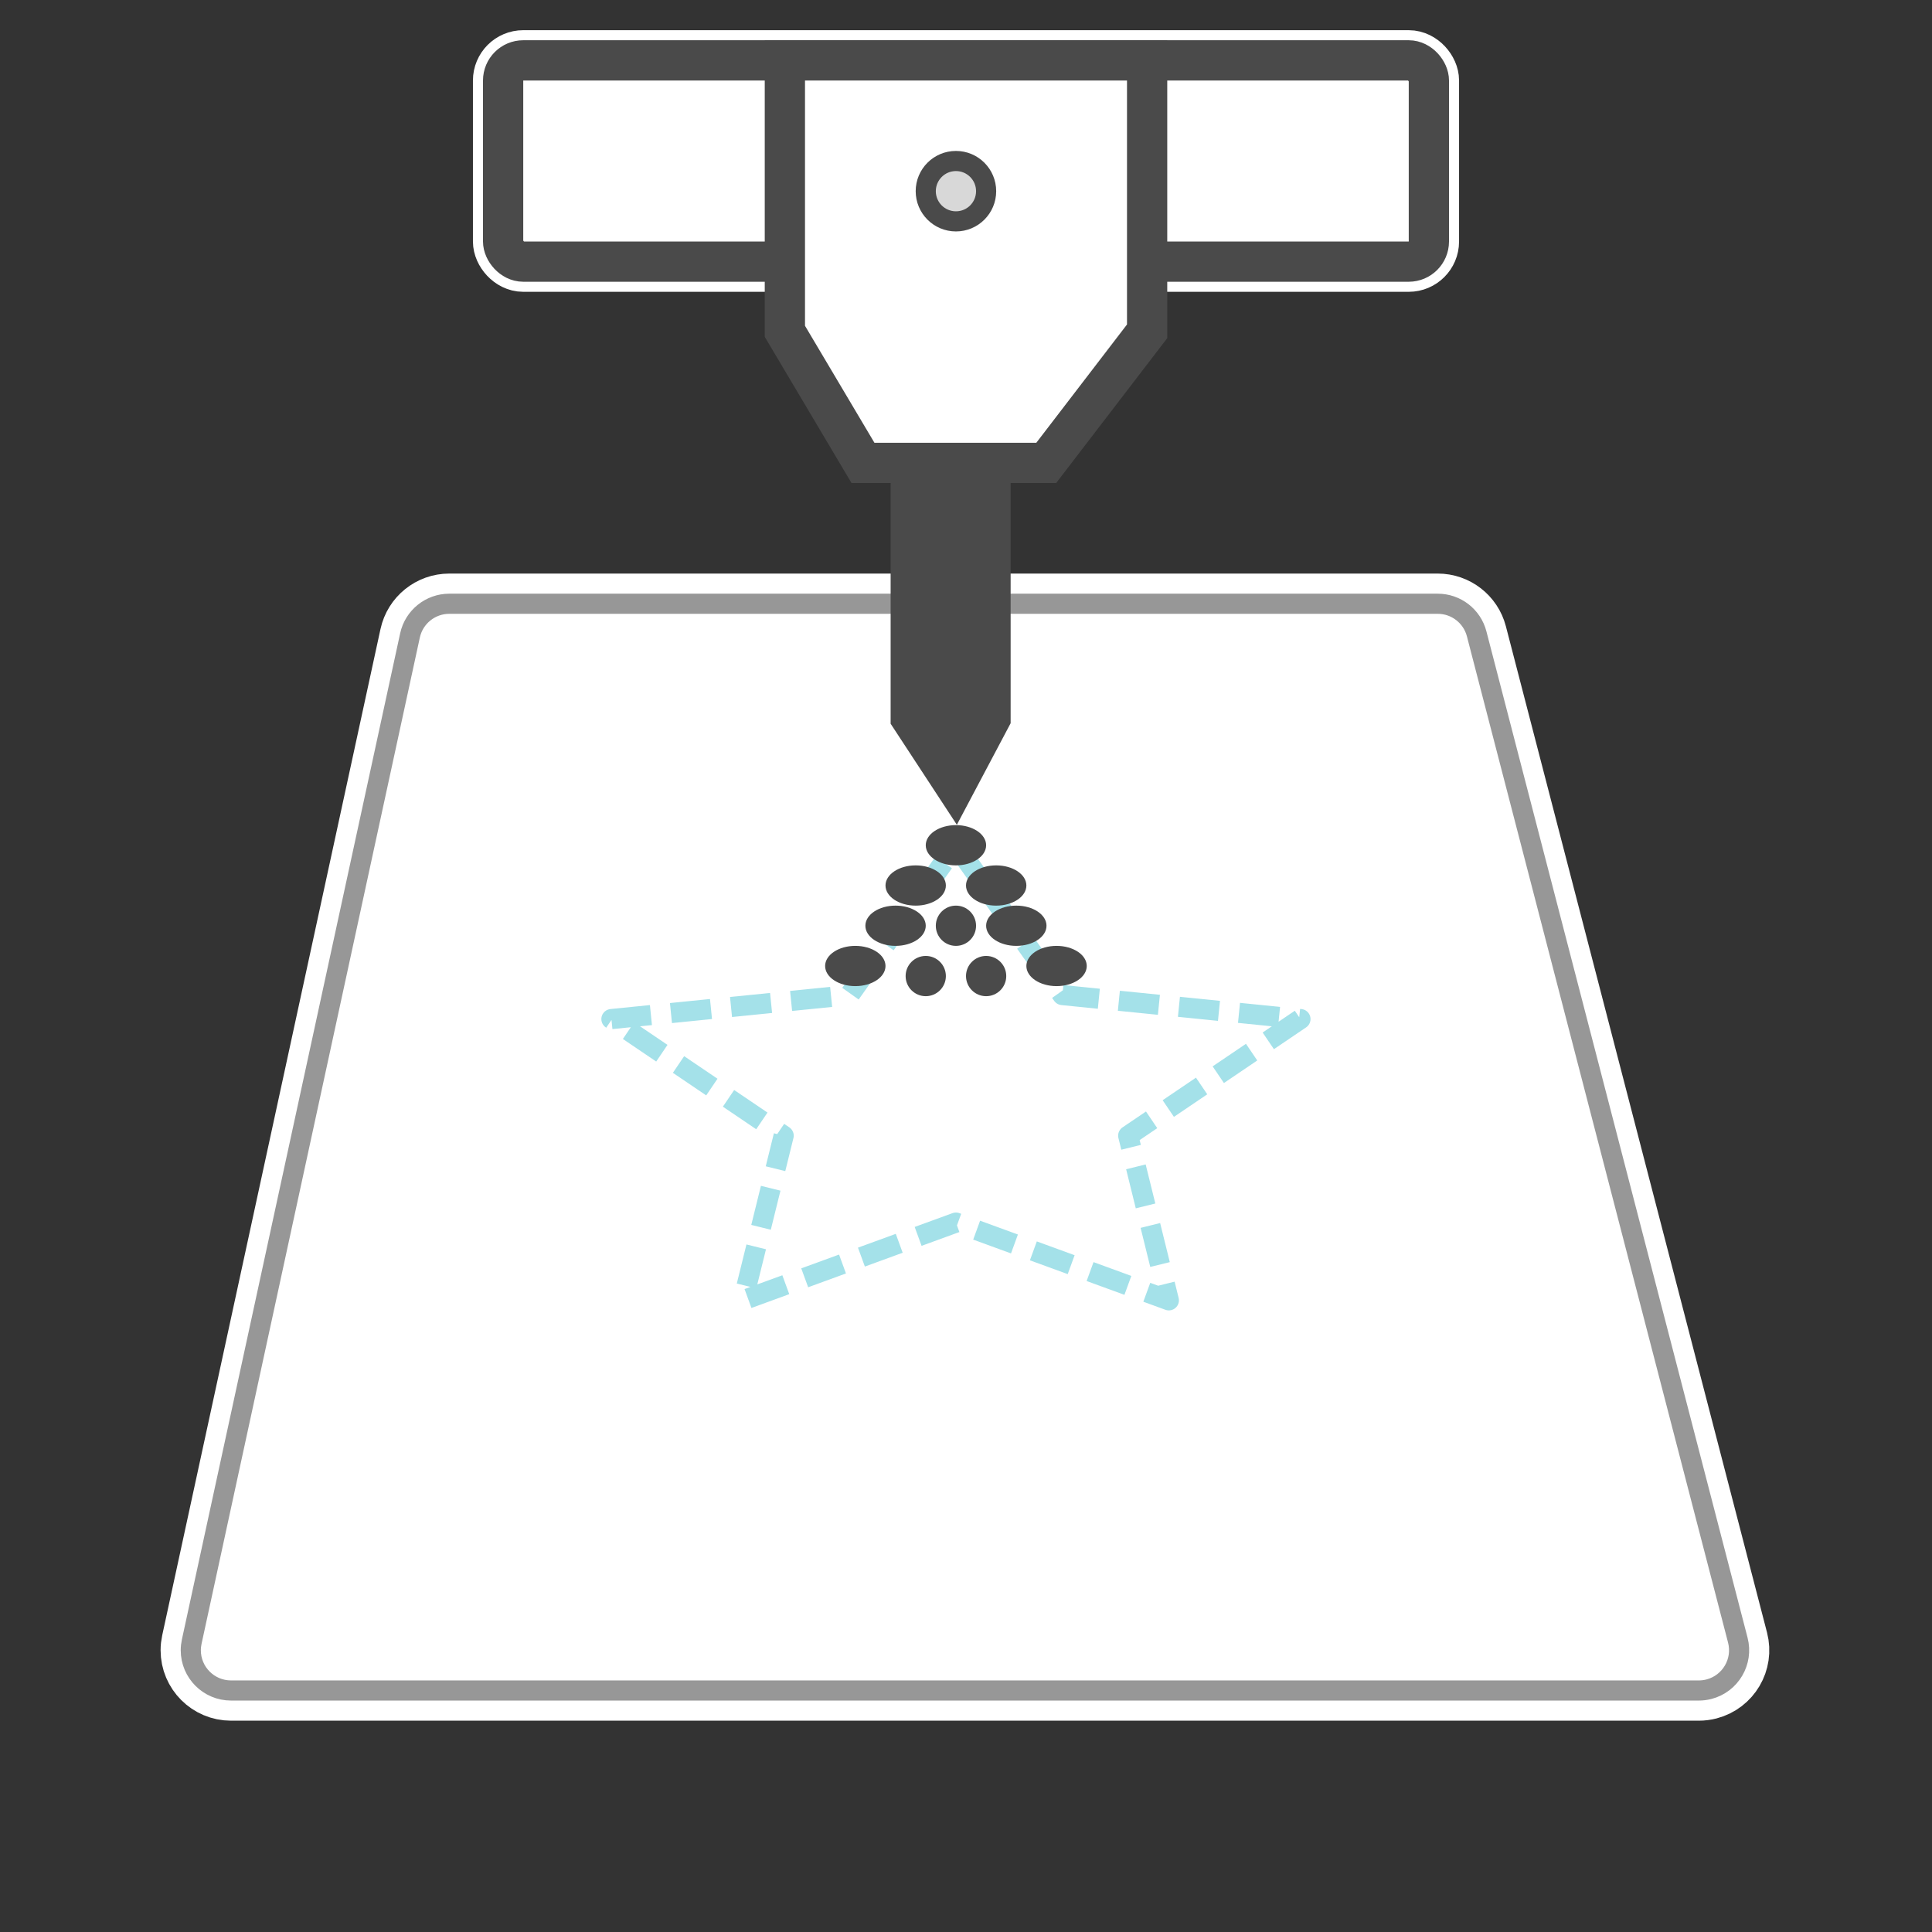 <?xml version="1.0" encoding="UTF-8"?>
<svg width="96px" height="96px" viewBox="0 0 96 96" version="1.1" xmlns="http://www.w3.org/2000/svg" xmlns:xlink="http://www.w3.org/1999/xlink">
    <rect x="0" y="0" width="96" height="96" fill="#333333" stroke="none"/>
    <title>pipeline_engrave_dots</title>
    <defs>
        <path d="M22.326,30 L71.44,30 C72.351,30 73.147,30.616 73.375,31.498 L86.351,81.498 C86.628,82.567 85.986,83.658 84.917,83.936 C84.753,83.978 84.584,84 84.415,84 L11.48,84 C10.376,84 9.48,83.105 9.48,82 C9.48,81.857 9.496,81.715 9.526,81.576 L20.372,31.576 C20.571,30.656 21.385,30 22.326,30 Z" id="path-1"></path>
        <rect id="path-2" x="25" y="3" width="46" height="10" rx="1"></rect>
    </defs>
    <g id="pipeline_engrave_dots" stroke="none" stroke-width="1" fill="none" fill-rule="evenodd">
        <g id="Rectangle">
            <use stroke="#FFFFFF" stroke-width="3" fill="#FFFFFF" fill-rule="evenodd" xlink:href="#path-1"></use>
            <use stroke="#979797" stroke-width="1" xlink:href="#path-1"></use>
        </g>
        <path d="M47.5,60.75 L36.92,64.613 L38.94,56.431 L30.381,50.637 L42.21,49.444 L47.5,42 L52.79,49.444 L64.619,50.637 L56.06,56.431 L58.08,64.613 L47.5,60.75 Z" id="Star" stroke="#00ACC1" opacity="0.357" stroke-linejoin="round" stroke-dasharray="2,1"></path>
        <g id="Rectangle">
            <use stroke="#FFFFFF" stroke-width="3" fill="#FFFFFF" fill-rule="evenodd" xlink:href="#path-2"></use>
            <use stroke="#4A4A4A" stroke-width="2" xlink:href="#path-2"></use>
        </g>
        <polygon id="Rectangle" stroke="#4A4A4A" stroke-width="2" fill="#FFFFFF" points="39 3 57 3 57 16.463 51.988 23 47.5 23 42.88 23 39 16.463"></polygon>
        <circle id="Oval" stroke="#4A4A4A" fill="#D8D8D8" cx="47.5" cy="9.5" r="1.5"></circle>
        <polygon id="Triangle" stroke="#4A4A4A" fill="#4A4A4A" transform="translate(47.237, 32.171) scale(1, -1) translate(-47.237, -32.171) " points="47.5 24.341 49.718 28.53 49.718 40 44.755 40 44.755 28.53"></polygon>
        <ellipse id="Oval" fill="#4A4A4A" cx="42.5" cy="48" rx="1.5" ry="1"></ellipse>
        <ellipse id="Oval" fill="#4A4A4A" cx="44.5" cy="46" rx="1.5" ry="1"></ellipse>
        <ellipse id="Oval" fill="#4A4A4A" cx="45.5" cy="44" rx="1.5" ry="1"></ellipse>
        <ellipse id="Oval" fill="#4A4A4A" cx="46" cy="48.5" rx="1" ry="1"></ellipse>
        <ellipse id="Oval" fill="#4A4A4A" cx="49" cy="48.5" rx="1" ry="1"></ellipse>
        <ellipse id="Oval" fill="#4A4A4A" cx="47.5" cy="46" rx="1" ry="1"></ellipse>
        <ellipse id="Oval" fill="#4A4A4A" cx="52.5" cy="48" rx="1.5" ry="1"></ellipse>
        <ellipse id="Oval" fill="#4A4A4A" cx="49.5" cy="44" rx="1.5" ry="1"></ellipse>
        <ellipse id="Oval" fill="#4A4A4A" cx="47.5" cy="42" rx="1.5" ry="1"></ellipse>
        <ellipse id="Oval" fill="#4A4A4A" cx="50.5" cy="46" rx="1.5" ry="1"></ellipse>
    </g>
</svg>